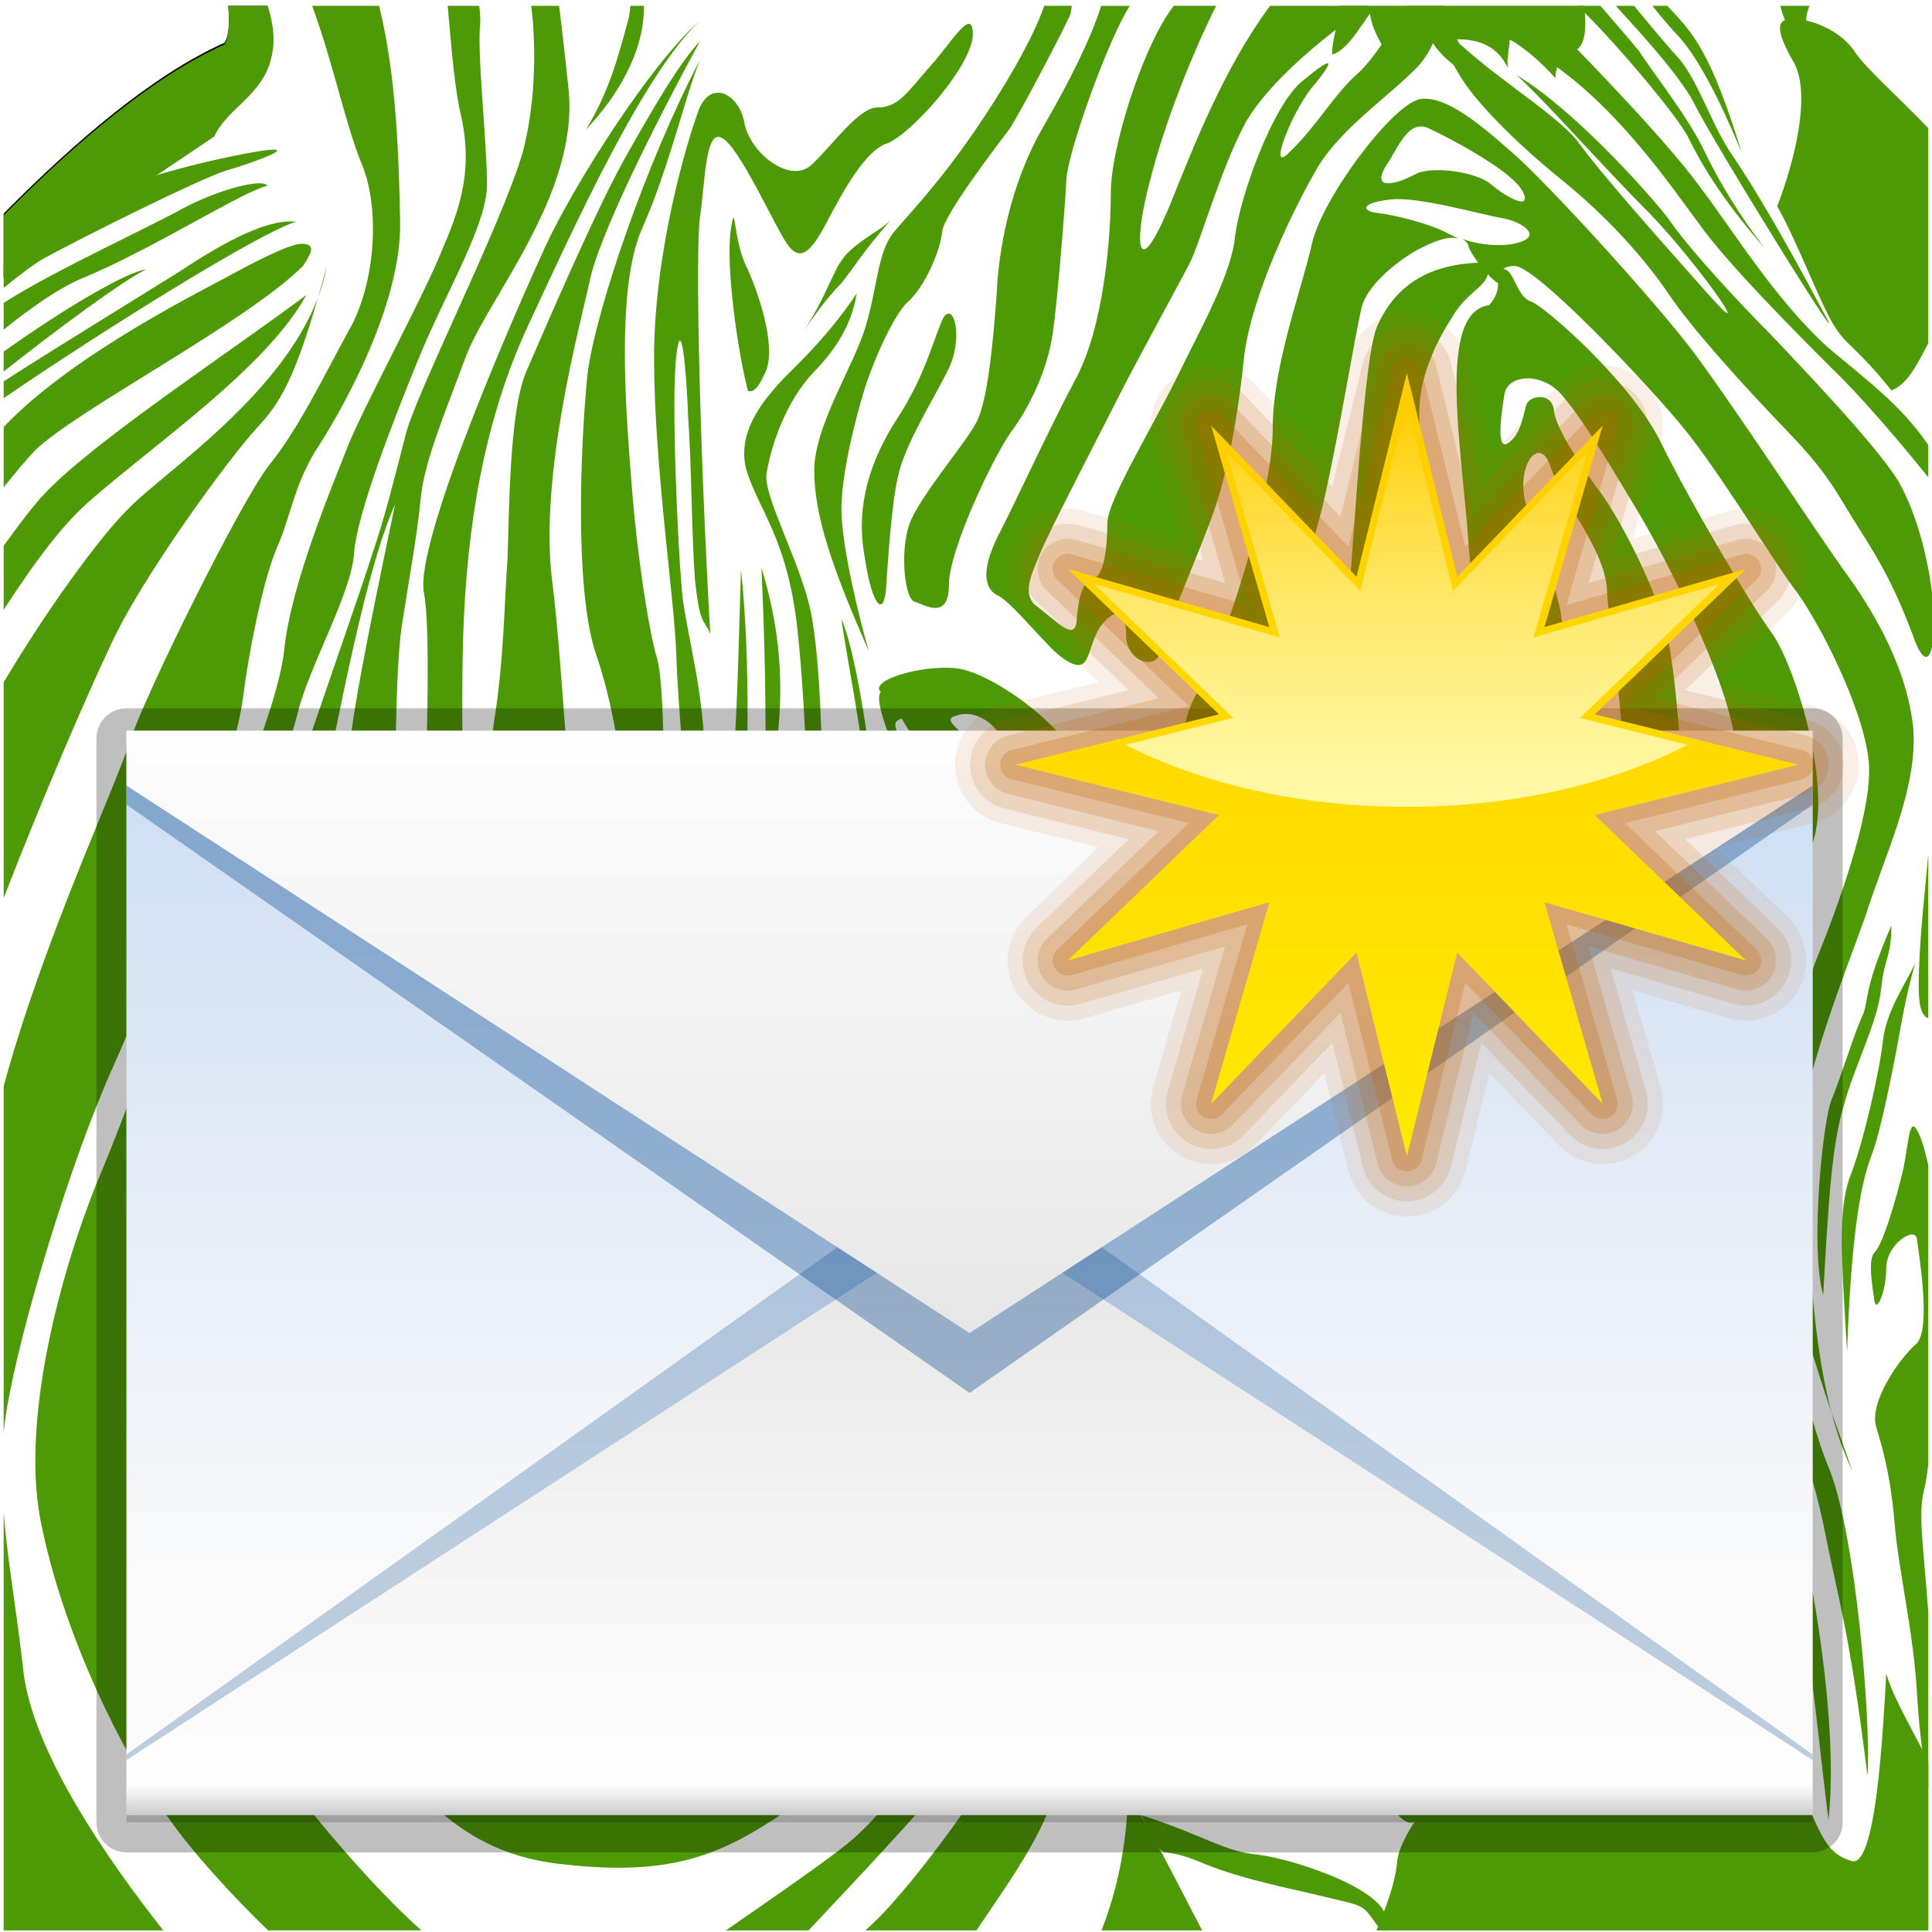 <?xml version="1.0" encoding="UTF-8" standalone="no"?>
<svg
   xmlns:i="http://ns.adobe.com/AdobeIllustrator/10.0/"
   xmlns:dc="http://purl.org/dc/elements/1.1/"
   xmlns:cc="http://creativecommons.org/ns#"
   xmlns:rdf="http://www.w3.org/1999/02/22-rdf-syntax-ns#"
   xmlns:svg="http://www.w3.org/2000/svg"
   xmlns="http://www.w3.org/2000/svg"
   xmlns:xlink="http://www.w3.org/1999/xlink"
   xmlns:sodipodi="http://sodipodi.sourceforge.net/DTD/sodipodi-0.dtd"
   xmlns:inkscape="http://www.inkscape.org/namespaces/inkscape"
   version="1.1"
   viewBox="0 0 48 48"
   preserveAspectRatio="xMidYMid"
   id="svg5058"
   inkscape:version="0.48.2 r9819"
   width="100%"
   height="100%"
   sodipodi:docname="zebra07.svg"
   style="fill-rule:evenodd">
  <defs
     id="defs5920">
    <linearGradient
       id="linearGradient1483"
       y2="26.023"
       xlink:href="#linearGradient15107"
       gradientUnits="userSpaceOnUse"
       x2="18.475"
       gradientTransform="matrix(1.343,0,0,1.506,2.88,-2.266)"
       y1="4.746"
       x1="11.573" />
    <linearGradient
       id="linearGradient15107">
      <stop
         id="stop15109"
         stop-color="#fff"
         offset="0" />
      <stop
         id="stop15111"
         stop-color="#e2e2e2"
         offset="1" />
    </linearGradient>
    <linearGradient
       id="linearGradient1487"
       y2="52.091"
       gradientUnits="userSpaceOnUse"
       x2="9.886"
       gradientTransform="matrix(2.455,0,0,0.762,2.882,0.337)"
       y1="38.071"
       x1="9.164">
      <stop
         id="stop2626"
         stop-color="#dfe0df"
         offset="0" />
      <stop
         id="stop2630"
         stop-color="#a6b0a6"
         offset=".238" />
      <stop
         id="stop2628"
         stop-color="#b5beb5"
         offset="1" />
    </linearGradient>
    <radialGradient
       id="radialGradient1491"
       gradientUnits="userSpaceOnUse"
       cy="38.712"
       cx="27.741"
       gradientTransform="matrix(0.63,0.459,-0.148,0.249,16.517,9.054)"
       r="17.978">
      <stop
         id="stop2276"
         stop-opacity=".129"
         offset="0" />
      <stop
         id="stop2278"
         stop-opacity="0"
         offset="1" />
    </radialGradient>
    <linearGradient
       id="linearGradient1497"
       y2="11.982"
       xlink:href="#linearGradient15107"
       gradientUnits="userSpaceOnUse"
       x2="13.847"
       gradientTransform="matrix(1.296,0,0,-1.437,3.747,33.205)"
       y1="11.485"
       x1="11.742" />
    <linearGradient
       id="linearGradient104053">
      <stop
         id="stop104055"
         stop-color="#fff"
         offset="0" />
      <stop
         id="stop104057"
         stop-color="#e2e2e2"
         offset="1" />
    </linearGradient>
    <linearGradient
       id="linearGradient1501"
       y2="-7.528"
       xlink:href="#linearGradient15107"
       gradientUnits="userSpaceOnUse"
       x2="17.178"
       gradientTransform="matrix(1.571,0,0,-1.232,2.973,33.335)"
       y1="20.22"
       x1="10.027" />
    <linearGradient
       id="linearGradient104060">
      <stop
         id="stop104062"
         stop-color="#fff"
         offset="0" />
      <stop
         id="stop104064"
         stop-color="#e2e2e2"
         offset="1" />
    </linearGradient>
    <linearGradient
       id="linearGradient1503"
       y2="7.412"
       gradientUnits="userSpaceOnUse"
       x2="40.024"
       gradientTransform="matrix(1.371,0,0,-1.465,2.525,33.713)"
       y1="4.251"
       x1="11.842">
      <stop
         id="stop9751"
         stop-color="#fff"
         offset="0" />
      <stop
         id="stop9753"
         stop-color="#ededed"
         offset="1" />
    </linearGradient>
    <linearGradient
       y2="31.027"
       x2="22.178"
       y1="33.357"
       x1="17.397"
       gradientUnits="userSpaceOnUse"
       id="linearGradient103534"
       xlink:href="#linearGradient1505"
       inkscape:collect="always" />
    <linearGradient
       id="linearGradient1505"
       y2="31.027"
       gradientUnits="userSpaceOnUse"
       x2="22.178"
       y1="33.357"
       x1="17.397">
      <stop
         id="stop2575"
         stop-color="#fff"
         offset="0" />
      <stop
         id="stop2577"
         stop-color="#fff"
         stop-opacity="0"
         offset="1" />
    </linearGradient>
    <radialGradient
       inkscape:collect="always"
       xlink:href="#linearGradient2378"
       id="radialGradient6283"
       gradientUnits="userSpaceOnUse"
       cx="38.659"
       cy="9.341"
       fx="38.659"
       fy="9.341"
       r="8.342" />
    <linearGradient
       id="linearGradient2378">
      <stop
         id="stop2380"
         offset="0"
         style="stop-color:#ffffff;stop-opacity:1;" />
      <stop
         style="stop-color:#fefede;stop-opacity:0.918;"
         offset="0.25"
         id="stop4146" />
      <stop
         style="stop-color:#f5f328;stop-opacity:1;"
         offset="0.5"
         id="stop2386" />
      <stop
         id="stop2382"
         offset="1"
         style="stop-color:#f5f32d;stop-opacity:0.122;" />
    </linearGradient>
    <linearGradient
       inkscape:collect="always"
       id="linearGradient6945">
      <stop
         style="stop-color:#ffffff;stop-opacity:1"
         offset="0"
         id="stop6947" />
      <stop
         style="stop-color:#d3d7cf;stop-opacity:1"
         offset="1"
         id="stop6949" />
    </linearGradient>
    <linearGradient
       inkscape:collect="always"
       xlink:href="#linearGradient6932"
       id="linearGradient6364"
       gradientUnits="userSpaceOnUse"
       x1="32.625"
       y1="68.438"
       x2="32.625"
       y2="58.838" />
    <linearGradient
       inkscape:collect="always"
       id="linearGradient6932">
      <stop
         style="stop-color:#000000;stop-opacity:1;"
         offset="0"
         id="stop6934" />
      <stop
         style="stop-color:#000000;stop-opacity:0;"
         offset="1"
         id="stop6936" />
    </linearGradient>
    <linearGradient
       inkscape:collect="always"
       xlink:href="#linearGradient7088"
       id="linearGradient7351"
       gradientUnits="userSpaceOnUse"
       gradientTransform="matrix(1.055,0,0,1.165,-1.179,-1.567)"
       x1="9.997"
       y1="21.247"
       x2="9.997"
       y2="25.372" />
    <linearGradient
       inkscape:collect="always"
       id="linearGradient7088">
      <stop
         style="stop-color:#ffffff;stop-opacity:1;"
         offset="0"
         id="stop7090" />
      <stop
         style="stop-color:#ffffff;stop-opacity:0;"
         offset="1"
         id="stop7092" />
    </linearGradient>
    <radialGradient
       inkscape:collect="always"
       xlink:href="#linearGradient7067"
       id="radialGradient7354"
       gradientUnits="userSpaceOnUse"
       gradientTransform="matrix(1.607,0,0,1.487,-14.115,-11.464)"
       cx="26.763"
       cy="25.35"
       fx="26.763"
       fy="25.35"
       r="15.5" />
    <linearGradient
       inkscape:collect="always"
       id="linearGradient7067">
      <stop
         style="stop-color:#ffffff;stop-opacity:1"
         offset="0"
         id="stop7069" />
      <stop
         style="stop-color:#eeeeec;stop-opacity:1"
         offset="1"
         id="stop7071" />
    </linearGradient>
    <linearGradient
       inkscape:collect="always"
       xlink:href="#linearGradient7059"
       id="linearGradient7356"
       gradientUnits="userSpaceOnUse"
       x1="9.011"
       y1="19.584"
       x2="9.011"
       y2="24.78"
       gradientTransform="matrix(1.077,0,0,1.124,-1.729,-1.571)" />
    <linearGradient
       inkscape:collect="always"
       id="linearGradient7059">
      <stop
         style="stop-color:#babdb6;stop-opacity:1"
         offset="0"
         id="stop7061" />
      <stop
         style="stop-color:#babdb6;stop-opacity:0"
         offset="1"
         id="stop7063" />
    </linearGradient>
    <linearGradient
       inkscape:collect="always"
       xlink:href="#linearGradient7002"
       id="linearGradient6357"
       gradientUnits="userSpaceOnUse"
       gradientTransform="matrix(1.055,0,0,1.263,-1.18,-2.497)"
       x1="15.75"
       y1="24.562"
       x2="15.75"
       y2="35.853" />
    <linearGradient
       inkscape:collect="always"
       id="linearGradient7002">
      <stop
         style="stop-color:#000000;stop-opacity:1;"
         offset="0"
         id="stop7004" />
      <stop
         style="stop-color:#000000;stop-opacity:0;"
         offset="1"
         id="stop7006" />
    </linearGradient>
    <radialGradient
       inkscape:collect="always"
       xlink:href="#linearGradient6945"
       id="radialGradient6362"
       gradientUnits="userSpaceOnUse"
       gradientTransform="matrix(2.751,0,0,-2.453,-27.487,188.791)"
       cx="13.107"
       cy="61.48"
       fx="13.107"
       fy="61.48"
       r="18.5" />
    <linearGradient
       inkscape:collect="always"
       xlink:href="#linearGradient5048"
       id="linearGradient6222"
       gradientUnits="userSpaceOnUse"
       gradientTransform="matrix(2.774,0,0,1.97,-1892.179,-872.885)"
       x1="302.857"
       y1="366.648"
       x2="302.857"
       y2="609.505" />
    <linearGradient
       id="linearGradient5048">
      <stop
         id="stop5050"
         offset="0"
         style="stop-color:black;stop-opacity:0;" />
      <stop
         style="stop-color:black;stop-opacity:1;"
         offset="0.5"
         id="stop5056" />
      <stop
         id="stop5052"
         offset="1"
         style="stop-color:black;stop-opacity:0;" />
    </linearGradient>
    <radialGradient
       inkscape:collect="always"
       xlink:href="#linearGradient5060"
       id="radialGradient6224"
       gradientUnits="userSpaceOnUse"
       gradientTransform="matrix(2.774,0,0,1.97,-1891.633,-872.885)"
       cx="605.714"
       cy="486.648"
       fx="605.714"
       fy="486.648"
       r="117.143" />
    <linearGradient
       id="linearGradient5060"
       inkscape:collect="always">
      <stop
         id="stop5062"
         offset="0"
         style="stop-color:black;stop-opacity:1;" />
      <stop
         id="stop5064"
         offset="1"
         style="stop-color:black;stop-opacity:0;" />
    </linearGradient>
    <radialGradient
       inkscape:collect="always"
       xlink:href="#linearGradient5060"
       id="radialGradient6226"
       gradientUnits="userSpaceOnUse"
       gradientTransform="matrix(-2.774,0,0,1.97,112.762,-872.885)"
       cx="605.714"
       cy="486.648"
       fx="605.714"
       fy="486.648"
       r="117.143" />
    <radialGradient
       r="117.143"
       fy="486.648"
       fx="605.714"
       cy="486.648"
       cx="605.714"
       gradientTransform="matrix(-2.774,0,0,1.97,112.762,-872.885)"
       gradientUnits="userSpaceOnUse"
       id="radialGradient104467"
       xlink:href="#linearGradient5060"
       inkscape:collect="always" />
    <linearGradient
       inkscape:collect="always"
       xlink:href="#XMLID_2_"
       id="linearGradient4111"
       gradientUnits="userSpaceOnUse"
       x1="28"
       y1="57.5"
       x2="28"
       y2="0" />
    <linearGradient
       id="XMLID_2_"
       gradientUnits="userSpaceOnUse"
       x1="28"
       y1="57.5"
       x2="28"
       y2="0">
      <stop
         offset="0"
         style="stop-color:#FFEA00"
         id="stop12" />
      <stop
         offset="1"
         style="stop-color:#FFCC00"
         id="stop14" />
    </linearGradient>
    <linearGradient
       inkscape:collect="always"
       xlink:href="#linearGradient18668"
       id="linearGradient4113"
       gradientUnits="userSpaceOnUse"
       gradientTransform="translate(-6.459,-41.189)"
       x1="-39.531"
       y1="78"
       x2="-39.531"
       y2="51.188" />
    <linearGradient
       y2="0"
       x2="28"
       y1="57.5"
       x1="28"
       gradientUnits="userSpaceOnUse"
       id="linearGradient18668">
      <stop
         id="stop18670"
         style="stop-color:#fff8a8;stop-opacity:1;"
         offset="0" />
      <stop
         id="stop18672"
         style="stop-color:white;stop-opacity:0;"
         offset="1" />
    </linearGradient>
    <filter
       color-interpolation-filters="sRGB"
       inkscape:collect="always"
       id="filter3928">
      <feGaussianBlur
         inkscape:collect="always"
         stdDeviation="1.92"
         id="feGaussianBlur3930" />
    </filter>
    <linearGradient
       inkscape:collect="always"
       xlink:href="#linearGradient4059"
       id="linearGradient3916"
       x1="101.099"
       y1="31.74"
       x2="101.099"
       y2="95.846"
       gradientUnits="userSpaceOnUse" />
    <linearGradient
       id="linearGradient4059"
       inkscape:collect="always">
      <stop
         id="stop4061"
         offset="0"
         style="stop-color:#e5edf8;stop-opacity:1" />
      <stop
         id="stop4063"
         offset="1"
         style="stop-color:#fafafa;stop-opacity:1" />
    </linearGradient>
    <linearGradient
       inkscape:collect="always"
       xlink:href="#linearGradient4089"
       id="linearGradient4087"
       gradientUnits="userSpaceOnUse"
       x1="101.099"
       y1="32.767"
       x2="101.099"
       y2="84.341" />
    <linearGradient
       inkscape:collect="always"
       id="linearGradient4089">
      <stop
         style="stop-color:#cfdff4;stop-opacity:1"
         offset="0"
         id="stop4091" />
      <stop
         style="stop-color:#fafafa;stop-opacity:1"
         offset="1"
         id="stop4093" />
    </linearGradient>
    <filter
       color-interpolation-filters="sRGB"
       inkscape:collect="always"
       id="filter4028">
      <feGaussianBlur
         inkscape:collect="always"
         stdDeviation="1.536"
         id="feGaussianBlur4030" />
    </filter>
    <linearGradient
       inkscape:collect="always"
       xlink:href="#linearGradient3953"
       id="linearGradient3949"
       x1="68.019"
       y1="48.348"
       x2="68.019"
       y2="98.135"
       gradientUnits="userSpaceOnUse"
       gradientTransform="matrix(1,0,0,0.909,0,9.091)" />
    <linearGradient
       id="linearGradient3953"
       inkscape:collect="always">
      <stop
         id="stop3955"
         offset="0"
         style="stop-color:#e0e0e0;stop-opacity:1" />
      <stop
         id="stop3957"
         offset="1"
         style="stop-color:#ffffff;stop-opacity:1" />
    </linearGradient>

    <filter
       color-interpolation-filters="sRGB"
       inkscape:collect="always"
       id="filter3981">
      <feGaussianBlur
         inkscape:collect="always"
         stdDeviation="1.56"
         id="feGaussianBlur3983" />
    </filter>
    <linearGradient
       inkscape:collect="always"
       xlink:href="#linearGradient3953"
       id="linearGradient3951"
       x1="87.538"
       y1="86.377"
       x2="87.538"
       y2="23.311"
       gradientUnits="userSpaceOnUse"
       gradientTransform="matrix(1,0,0,0.909,0,2.545)" />
    <linearGradient
       inkscape:collect="always"
       xlink:href="#linearGradient4041"
       id="linearGradient4047"
       x1="88.565"
       y1="100"
       x2="88.565"
       y2="98"
       gradientUnits="userSpaceOnUse" />
    <linearGradient
       inkscape:collect="always"
       id="linearGradient4041">
      <stop
         style="stop-color:#000000;stop-opacity:1;"
         offset="0"
         id="stop4043" />
      <stop
         style="stop-color:#000000;stop-opacity:0;"
         offset="1"
         id="stop4045" />
    </linearGradient>
    <linearGradient
       inkscape:collect="always"
       xlink:href="#linearGradient4079"
       id="linearGradient4085"
       x1="70.382"
       y1="28"
       x2="70.382"
       y2="31"
       gradientUnits="userSpaceOnUse" />
    <linearGradient
       inkscape:collect="always"
       id="linearGradient4079">
      <stop
         style="stop-color:#ffffff;stop-opacity:1;"
         offset="0"
         id="stop4081" />
      <stop
         style="stop-color:#ffffff;stop-opacity:0;"
         offset="1"
         id="stop4083" />
    </linearGradient>
    <linearGradient
       y2="31"
       x2="70.382"
       y1="28"
       x1="70.382"
       gradientUnits="userSpaceOnUse"
       id="linearGradient105474"
       xlink:href="#linearGradient4079"
       inkscape:collect="always" />
  </defs>
  <sodipodi:namedview
     pagecolor="#ffffff"
     bordercolor="#666666"
     borderopacity="1"
     objecttolerance="10"
     gridtolerance="10"
     guidetolerance="10"
     inkscape:pageopacity="0"
     inkscape:pageshadow="2"
     inkscape:window-width="1680"
     inkscape:window-height="988"
     id="namedview5918"
     showgrid="false"
     inkscape:zoom="5.372926"
     inkscape:cx="-9.2077736"
     inkscape:cy="11.091818"
     inkscape:window-x="-8"
     inkscape:window-y="-8"
     inkscape:window-maximized="1"
     inkscape:current-layer="svg5058" />
  <rect
     style="fill:none;stroke:none;visibility:visible"
     x="-141"
     y="-1673"
     width="1418"
     height="874"
     id="rect5076" />
  <rect
     style="fill:none;stroke:none;visibility:visible"
     x="785"
     y="-103"
     width="436"
     height="558"
     id="rect5088" />
  <rect
     style="fill:none;stroke:none;visibility:visible"
     x="-389"
     y="-280"
     width="749"
     height="897"
     id="rect5124" />
  <rect
     style="fill:none;stroke:none;visibility:visible"
     x="-315"
     y="-912"
     width="1047"
     height="1473"
     id="rect5160" />
  <rect
     style="fill:none;stroke:none;visibility:visible"
     x="-237"
     y="-929"
     width="947"
     height="1281"
     id="rect5172" />
  <rect
     style="fill:none;stroke:none;visibility:visible"
     x="-54"
     y="-1210"
     width="679"
     height="1436"
     id="rect5232" />
  <rect
     style="fill:none;stroke:none;visibility:visible"
     x="-393"
     y="-942"
     width="575"
     height="844"
     id="rect5244" />
  <rect
     style="fill:none;stroke:none;visibility:visible"
     x="436"
     y="-1672"
     width="528"
     height="643"
     id="rect5316" />
  <rect
     style="fill:none;stroke:none;visibility:visible"
     x="1042"
     y="-1550"
     width="259"
     height="488"
     id="rect5772" />
  <rect
     style="fill:none;stroke:none;visibility:visible"
     x="0.075"
     y="0.172"
     width="47.805"
     height="47.804"
     id="rect5063" />
  <path
     inkscape:connector-curvature="0"
     style="fill:#000000;stroke:none;visibility:visible"
     d="M 5.672,0.144 C 5.707,0.578 5.684,0.901 5.58,1.061 3.812,1.853 1.9,3.478 0.091,5.306 l 0,1.564 L 5.326,3.348 C 5.622,2.67 6.511,2.331 6.723,1.485 6.836,1.031 6.773,0.585 6.645,0.144 l -0.973,0 z"
     id="path5072" />
  <path
     inkscape:connector-curvature="0"
     style="fill:#4e9a06;stroke:none;visibility:visible"
     d="m 46.864,41.583 c -0.085,1.482 -0.254,4.785 -0.847,4.658 -0.55,-0.169 -0.72,-0.423 -1.27,-1.821 -0.593,-1.355 -0.677,-0.805 -1.143,-0.296 -0.508,0.466 -0.974,-1.059 -1.736,-1.651 -0.72,-0.55 -1.609,0.169 -2.032,-0.254 -0.381,-0.381 -2.71,0.508 -2.879,0.72 -0.169,0.254 -2.159,2.371 -2.244,3.303 -0.052,0.57 -0.273,1.12 -0.513,1.72 l 13.71,0 0,-4.197 c -0.417,-0.833 -0.882,-1.602 -1.044,-2.181 z"
     id="path5084" />
  <path
     inkscape:connector-curvature="0"
     style="fill:#4e9a06;stroke:none;visibility:visible"
     d="M 7.612,7.328 C 5.749,8.725 2.319,10.969 1.091,12.282 c -0.253,0.271 -0.6,0.72 -1,1.278 l 0,1.587 C 0.908,13.901 1.566,13.004 2.319,12.367 3.928,10.969 6.638,9.106 7.612,7.328 z"
     id="path5156" />
  <path
     inkscape:connector-curvature="0"
     style="fill:#4e9a06;stroke:none;visibility:visible"
     d="M 8.12,6.608 C 8.045,6.887 7.975,7.14 7.906,7.378 8,7.127 8.073,6.87 8.12,6.608 z M 7.903,7.385 C 6.993,9.808 4.133,11.696 3.251,12.578 2.451,13.345 1.075,15.291 0.091,16.953 l 0,5.36 C 1.056,19.813 2.184,17.223 2.7,16.135 3.463,14.399 5.749,11.308 6.384,10.63 6.952,10.025 7.318,9.414 7.903,7.385 z M 28.04,44.708 c -0.012,0.002 -0.019,0.019 -0.019,0.05 -0.052,1.207 -0.288,2.266 -0.654,3.202 l 2.5,0 c -0.411,-0.77 -1.658,-3.285 -1.827,-3.252 z"
     id="path5168" />
  <path
     inkscape:connector-curvature="0"
     style="fill:#4e9a06;stroke:none;visibility:visible"
     d="M 5.67,0.144 C 5.71,0.6 5.687,0.938 5.58,1.103 3.812,1.895 1.9,3.521 0.091,5.348 l 0,1.564 L 5.326,3.39 C 5.622,2.712 6.511,2.374 6.723,1.485 6.859,1.038 6.789,0.591 6.65,0.144 l -0.98,0 z"
     id="path5180" />
  <rect
     style="fill:none;stroke:none;visibility:visible"
     x="-5.895"
     y="-8.424"
     width="12.745"
     height="20.578"
     id="rect5184" />
  <path
     inkscape:connector-curvature="0"
     style="fill:#4e9a06;stroke:none;visibility:visible"
     d="M 7.755,0.144 C 8.282,1.582 8.569,3.029 8.967,4.025 9.433,5.084 9.348,6.862 8.755,8.048 8.12,9.191 7.443,10.63 6.681,11.562 5.961,12.494 3.59,17.278 3.209,18.464 2.875,19.537 1.053,23.426 0.091,26.99 l 0,8.602 c 0.017,-0.177 0.04,-0.353 0.069,-0.531 C 0.499,32.987 1.769,28.795 2.827,26.466 3.886,24.095 4.479,22.19 4.987,20.708 5.537,19.268 5.918,18.294 6.045,17.278 6.172,16.262 6.511,14.526 6.85,13.679 7.231,12.832 7.273,12.155 7.824,11.223 8.417,10.334 9.983,7.624 9.941,5.507 9.91,3.943 9.854,1.894 9.418,0.144 l -1.663,0 z M 0.091,37.577 l 0,10.383 3.966,0 C 2.763,46.317 0.837,43.605 0.583,41.54 0.432,40.126 0.19,38.832 0.091,37.577 z M 25.354,42.26 c -0.169,0.085 -0.212,0.635 -0.339,1.016 -0.085,0.381 -1.905,3.049 -3.133,4.319 -0.11,0.113 -0.239,0.236 -0.382,0.365 l 2.76,0 c 1.174,-1.753 2.195,-3.055 2.195,-5.023 -0.423,-0.085 -0.805,-0.423 -1.101,-0.677 z"
     id="path5228" />
  <path
     inkscape:connector-curvature="0"
     style="fill:#4e9a06;stroke:none;visibility:visible"
     d="m 7.485,6.058 c -0.296,0 -1.186,0.466 -1.736,0.762 C 5.25,7.111 1.858,8.746 0.091,10.608 l 0,1.499 C 0.403,11.717 0.675,11.394 0.88,11.181 1.938,10.165 6.13,8.005 7.527,6.608 7.782,6.227 7.824,6.058 7.485,6.058 z"
     id="path5240" />
  <path
     inkscape:connector-curvature="0"
     style="fill:#4e9a06;stroke:none;visibility:visible"
     d="m 6.797,3.717 c -0.039,2.752e-4 -0.091,0.004 -0.159,0.012 C 5.918,3.813 3.166,4.406 2.489,4.957 2.16,5.227 1.168,5.861 0.091,6.585 l 0,0.568 C 0.55,6.78 0.924,6.501 1.134,6.396 2.065,5.888 4.945,4.449 5.622,4.237 6.274,4.045 7.171,3.714 6.797,3.717 z M 6.445,4.554 C 6.104,4.556 5.357,4.756 4.563,5.168 3.731,5.635 1.327,6.73 0.091,7.526 l 0,0.663 C 0.788,7.628 1.476,7.149 2.065,6.904 3.801,6.185 6.045,4.745 6.638,4.618 6.628,4.576 6.559,4.554 6.445,4.554 z m 0.822,0.947 C 6.793,5.49 6.027,5.703 4.479,6.735 3.367,7.43 1.455,8.598 0.091,9.475 l 0,0.418 C 2.498,8.244 6.441,5.782 7.358,5.507 c -0.029,-0.003 -0.06,-0.004 -0.091,-0.005 z M 3.632,6.693 C 3.163,6.745 1.622,7.646 0.091,8.736 l 0,0.495 C 1.372,8.214 3.061,6.965 3.632,6.693 z"
     id="path5252" />
  <rect
     style="fill:none;stroke:none;visibility:visible"
     x="-15.634"
     y="3.729"
     width="23.034"
     height="34.721"
     id="rect5256" />
  <path
     style="fill:#4e9a06;stroke:none;visibility:visible"
     d="m 42.545,43.573 c -1.821,-5.547 -3.218,-11.263 -3.938,-13.126 -0.72,-1.863 -2.583,-5.928 -3.726,-7.664 -1.143,-1.694 -1.821,-3.091 -1.567,-5.504 0.254,-2.456 0.508,-8.172 0.889,-9.146 0.423,-0.974 1.228,-1.609 2.71,-1.609 0.254,0.55 -0.423,0.635 -0.805,1.313 -0.423,0.635 -0.847,1.524 -0.847,2.414 0,0.889 0,6.14 0.254,7.579 0.254,1.482 1.228,4.658 1.948,6.436 0.72,1.778 1.567,5.462 2.286,7.96 0.72,2.541 2.202,8.553 2.795,11.348 z"
     id="path5264"
     inkscape:connector-curvature="0" />
  <rect
     style="fill:none;stroke:none;visibility:visible"
     x="33.272"
     y="6.523"
     width="9.358"
     height="37.092"
     id="rect5268" />
  <path
     style="fill:#4e9a06;stroke:none;visibility:visible"
     d="m 45.509,35.104 c 0.127,0.508 0.296,0.974 0.508,1.44 -0.169,-0.508 -0.339,-0.974 -0.508,-1.44 z M 47.541,18.167 C 47.414,16.685 46.61,15.246 45.763,14.103 44.958,12.959 43.095,10.122 42.121,8.81 41.147,7.497 38.31,4.406 37.548,3.771 36.829,3.136 35.939,2.374 35.304,2.458 c -0.677,0.085 -2.456,2.456 -2.71,3.599 -0.254,1.143 -0.974,3.006 -0.974,4.615 0,1.651 -1.228,5.462 -1.863,6.521 -0.677,1.059 -0.339,2.922 0,3.43 0.339,0.466 0.635,2.032 1.228,3.176 0.55,1.101 1.948,1.948 2.837,2.583 0.889,0.635 2.922,4.065 3.896,6.605 0.974,2.498 1.863,5.039 2.837,8.892 -0.55,-3.853 -1.101,-6.14 -2.117,-9.146 -0.974,-3.006 -2.159,-5.843 -3.641,-7.579 -1.482,-1.694 -2.371,-2.837 -3.176,-3.98 -0.805,-1.143 -0.423,-3.345 -0.085,-4.404 0.339,-1.059 0.889,-2.498 1.313,-4.15 0.381,-1.609 0.805,-4.234 0.974,-4.954 0.169,-0.72 1.228,-1.397 1.524,-1.524 0.254,-0.127 0.635,-0.296 0.889,-0.212 -0.085,-0.042 -0.169,-0.085 -0.254,-0.127 C 35.516,5.549 34.627,5.338 34.246,5.295 33.822,5.253 33.78,5.041 34.542,4.957 c 0.677,-0.085 2.286,0.381 2.795,0.466 0.466,0.085 0.974,0.423 0.423,0.593 -0.381,0.127 -0.974,0.085 -1.44,-0.085 0.085,0.042 0.169,0.127 0.169,0.212 0.169,0.381 0.762,1.059 0.847,0.889 0.042,-0.169 -0.169,-0.423 0.296,-0.423 0.508,0 3.006,2.625 3.98,3.768 0.974,1.101 2.371,3.472 3.049,4.361 0.635,0.889 1.778,3.176 1.778,4.404 0,1.228 -0.762,3.345 -1.313,4.7 -0.55,1.397 -0.72,4.15 -0.805,5.632 -0.085,1.27 0.254,2.879 1.186,5.632 -0.593,-2.244 -0.508,-4.742 -0.805,-5.97 -0.296,-1.44 1.143,-4.954 1.651,-6.394 0.466,-1.482 1.27,-3.091 1.186,-4.573 z M 37.04,4.576 C 36.701,4.279 35.601,4.11 35.177,4.321 34.711,4.576 34.076,4.745 34.415,4.152 c 0.296,-0.423 0.55,-1.186 1.059,-0.974 0.55,0.254 2.159,1.101 2.371,1.609 0.212,0.466 -0.466,0.085 -0.805,-0.212 z"
     id="path5276"
     inkscape:connector-curvature="0" />
  <rect
     style="fill:none;stroke:none;visibility:visible"
     x="29.334"
     y="2.458"
     width="18.292"
     height="39.505"
     id="rect5280" />
  <path
     style="fill:#4e9a06;stroke:none;visibility:visible"
     d="M 43.984,45.309 C 42.037,38.746 41.147,34.215 40.639,32.733 40.174,31.251 38.776,27.44 38.861,26.001 c 0.085,-1.482 -0.339,-3.684 -0.72,-4.658 -0.423,-0.974 -1.482,-5.377 -1.651,-7.791 -0.169,-2.414 -0.805,-5.801 0.508,-5.97 0.466,-0.55 0,-0.805 0.296,-0.889 0.339,-0.085 0.339,0.677 0.762,0.805 0.381,0.169 2.414,1.948 3.176,3.43 0.72,1.482 2.244,4.065 2.837,4.869 0.55,0.847 1.44,3.684 0.974,5.123 -0.508,1.482 -1.228,3.514 -1.143,4.742 0.085,1.228 -0.169,3.811 0.085,5.039 0.254,1.228 0.805,4.234 1.482,5.843 0.635,1.651 1.016,6.097 0.932,7.579 -0.466,-3.726 -0.72,-4.319 -1.101,-6.267 -0.423,-1.948 -1.059,-3.345 -1.482,-5.293 -0.381,-1.948 -0.72,-6.986 -0.466,-8.85 0.212,-1.863 0,-4.319 -0.339,-5.801 -0.339,-1.44 -1.482,-3.811 -2.371,-5.293 -0.889,-1.482 -1.355,-2.244 -1.863,-2.837 -0.508,-0.55 -1.313,-0.466 -1.397,0 -0.085,0.508 -0.212,1.44 0.085,1.228 0.339,-0.212 0.381,-0.762 0.466,-0.974 0.085,-0.212 0.635,-0.296 0.677,0.169 0.042,0.423 0.635,1.313 1.059,1.905 0.466,0.55 1.651,2.752 1.821,4.023 0.212,1.27 0.296,3.006 0.466,5.462 0.169,2.414 0.423,5.208 0.466,6.521 0.085,1.27 1.101,6.14 1.778,8.003 0.677,1.905 1.524,6.521 1.228,9.104 -0.339,-2.795 -0.635,-6.097 -1.228,-8.13 -0.635,-1.99 -1.355,-4.573 -1.778,-6.14 -0.423,-1.609 -1.27,-5.123 -1.27,-6.648 0,-1.524 -0.847,-4.234 -0.847,-5.632 0,-1.397 -0.339,-3.091 -0.381,-4.065 -0.085,-1.016 -1.143,-2.202 -1.397,-3.006 -0.254,-0.805 -0.847,-0.085 -0.635,0.847 0.254,0.932 0.762,2.032 0.889,2.795 0.085,0.805 0.593,2.414 0.466,3.43 -0.127,1.059 0.127,2.075 0.423,3.049 0.296,0.974 0.508,2.371 0.55,3.43 0.085,1.016 0.72,3.98 1.143,5.377 0.466,1.397 2.202,8.977 3.091,11.941 -0.677,-1.821 -1.778,-5.928 -2.075,-6.944 -0.339,-1.059 -1.313,-4.404 -1.524,-5.504 -0.254,-1.101 -0.889,-3.049 -0.889,-3.726 0,-0.677 -0.042,-1.821 -0.127,-2.414 -0.042,-0.635 -0.593,-0.932 -0.55,0.339 0.085,1.27 0.254,2.71 0.508,3.472 0.254,0.805 0.847,2.964 1.27,4.573 0.423,1.651 1.059,4.827 1.524,6.859 0.508,1.99 1.143,4.531 1.397,6.182 z"
     id="path5288"
     inkscape:connector-curvature="0" />
  <rect
     style="fill:none;stroke:none;visibility:visible"
     x="36.151"
     y="6.693"
     width="10.332"
     height="38.701"
     id="rect5292" />
  <path
     style="fill:#4e9a06;stroke:none;visibility:visible"
     d="m 44.408,40.693 c -1.482,-5.25 -2.117,-8.765 -2.837,-10.543 0.974,2.032 2.498,7.495 2.837,10.543 z"
     id="path5300"
     inkscape:connector-curvature="0" />
  <rect
     style="fill:none;stroke:none;visibility:visible"
     x="41.571"
     y="30.15"
     width="2.879"
     height="10.586"
     id="rect5304" />
  <path
     inkscape:connector-curvature="0"
     style="fill:#4e9a06;stroke:none;visibility:visible"
     d="m 33.292,0.144 c -0.059,0.47 -0.228,1.018 -0.189,1.213 0.381,-0.127 0.677,-0.677 0.932,-1.016 0.085,0.593 0.508,0.974 0.593,1.524 0.423,-0.296 0.127,-0.847 0.381,-1.186 0.127,0.254 0.339,0.423 0.423,0.677 0,-0.127 0.085,-0.254 0.085,-0.423 0.423,0.762 1.059,0.889 1.694,1.397 -0.127,-0.55 -0.762,-0.847 -1.016,-1.355 0.55,0 1.016,0.169 1.27,0.72 -0.042,-0.212 0.042,-0.508 0.042,-0.72 0.423,0.254 0.805,0.593 1.143,0.974 -0.042,-0.085 0.127,-0.593 0.169,-0.677 0.567,0.131 0.617,-0.458 0.539,-1.129 l -6.066,0 z"
     id="path5312" />
  <path
     style="fill:#4e9a06;stroke:none;visibility:visible"
     d="m 29.503,22.867 c 0.805,1.694 0.974,2.583 1.948,3.091 0.974,0.508 3.811,3.43 4.234,4.954 0.423,1.567 2.286,8.468 2.795,10.459 -0.762,-1.482 -1.397,-3.599 -1.905,-5.547 -0.466,-1.99 -0.889,-3.599 -1.778,-4.912 -0.889,-1.313 -1.863,-2.668 -2.837,-3.387 -0.974,-0.762 -1.482,-1.016 -2.456,-4.658 z"
     id="path5324"
     inkscape:connector-curvature="0" />
  <rect
     style="fill:none;stroke:none;visibility:visible"
     x="29.503"
     y="22.867"
     width="9.019"
     height="18.546"
     id="rect5328" />
  <path
     style="fill:#4e9a06;stroke:none;visibility:visible"
     d="m 22.009,21.597 c 0.423,1.948 0.932,3.091 2.371,3.345 1.482,0.254 4.234,0.889 5.039,1.694 0.805,0.805 3.853,3.599 4.827,5.462 0.974,1.863 2.837,7.325 3.133,9.823 -1.524,-4.361 -1.948,-5.589 -2.329,-6.902 -0.423,-1.313 -1.228,-1.948 -1.948,-3.006 -0.762,-1.059 -2.625,-2.668 -3.599,-3.176 -0.974,-0.508 -2.414,-0.254 -3.472,-0.72 -1.059,-0.508 -2.371,-1.059 -2.795,-0.339 -0.381,0.72 -0.805,4.869 -0.296,6.351 0.466,1.482 1.44,4.7 2.329,5.462 0.889,0.72 1.059,2.498 1.948,3.387 -0.635,0.212 -1.143,-0.212 -1.609,-0.55 0.339,-0.339 -0.339,-0.805 -0.635,-1.313 -0.339,-0.466 -0.762,-2.202 -1.313,-3.091 -0.593,-0.889 -1.567,-2.668 -1.651,-4.065 -0.085,-1.397 -0.296,-5.039 0.085,-6.732 0.423,-1.736 0.339,-2.371 0.169,-3.345 -0.169,-0.974 -0.254,-2.286 -0.254,-2.286 z"
     id="path5336"
     inkscape:connector-curvature="0" />
  <rect
     style="fill:none;stroke:none;visibility:visible"
     x="21.882"
     y="21.597"
     width="15.582"
     height="21.51"
     id="rect5340" />
  <path
     style="fill:#4e9a06;stroke:none;visibility:visible"
     d="m 26.497,40.355 c -0.381,-0.805 -0.974,-1.609 -1.524,-2.668 -0.593,-1.059 -1.397,-3.091 -1.143,-4.065 0.254,-0.974 0.508,-2.456 2.286,-2.541 1.778,-0.042 3.726,-0.127 4.404,0.254 0.635,0.423 3.303,2.202 4.361,4.319 -1.44,-1.143 -2.032,-1.694 -3.006,-1.863 -0.974,-0.169 -3.176,-0.508 -4.065,0 -0.889,0.466 -1.778,1.44 -2.498,1.313 -0.085,0.72 -0.169,1.863 0.296,2.668 0.508,0.805 0.593,1.609 0.974,1.778 0.423,0.169 0.339,-0.635 0.339,-1.228 0,-0.593 0.169,-1.059 2.032,-1.694 1.863,-0.635 3.176,-0.974 4.234,-0.423 1.059,0.593 2.371,2.456 2.837,4.107 0.508,1.609 0.889,2.668 1.186,3.938 -1.101,-2.752 -1.651,-4.107 -2.329,-4.7 -0.635,-0.55 -1.694,-1.609 -2.498,-1.694 -0.805,-0.085 -1.778,-0.085 -2.71,0.169 -0.889,0.254 -1.778,0.889 -2.244,1.44 -0.508,0.593 -0.423,0.847 -0.932,0.889 z"
     id="path5348"
     inkscape:connector-curvature="0" />
  <rect
     style="fill:none;stroke:none;visibility:visible"
     x="23.787"
     y="31.039"
     width="13.507"
     height="13.253"
     id="rect5352" />
  <path
     style="fill:#4e9a06;stroke:none;visibility:visible"
     d="m 27.047,41.837 c 0.974,-0.085 2.286,-0.339 2.837,-0.72 0.593,-0.423 2.71,-0.169 3.514,0.381 0.805,0.593 1.694,1.059 2.117,1.736 0.423,0.635 0,1.27 -0.254,1.863 -0.254,0.593 -0.805,-0.339 -1.228,-0.974 -0.381,-0.677 -0.974,-0.72 -2.032,-0.72 -1.059,0 -2.032,0.72 -2.752,0.55 -0.72,-0.169 -0.805,-0.889 -1.482,-1.228 -0.635,-0.339 -0.55,-0.254 -0.72,-0.889 z"
     id="path5360"
     inkscape:connector-curvature="0" />
  <rect
     style="fill:none;stroke:none;visibility:visible"
     x="27.047"
     y="40.905"
     width="8.723"
     height="4.446"
     id="rect5364" />
  <path
     inkscape:connector-curvature="0"
     style="fill:#4e9a06;stroke:none;visibility:visible"
     d="m 28.36,45.097 c 0,0 0.296,0.677 0.466,0.847 0.127,0.169 0.169,-0.042 1.143,0.381 0.974,0.381 1.905,0.55 2.964,0.805 1.059,0.254 0.889,0.169 1.355,0.805 0.007,0.009 0.013,0.017 0.02,0.026 l 0.412,0 c -0.13,-0.175 -0.249,-0.345 -0.347,-0.492 -0.381,-0.677 -2.371,-1.313 -3.176,-1.397 -0.805,-0.085 -1.27,-0.466 -2.837,-0.974 z"
     id="path5372" />
  <rect
     style="fill:none;stroke:none;visibility:visible"
     x="28.36"
     y="45.097"
     width="7.791"
     height="4.234"
     id="rect5376" />
  <path
     inkscape:connector-curvature="0"
     style="fill:#4e9a06;stroke:none;visibility:visible"
     d="m 47.541,27.984 c -0.131,-0.018 -0.153,0.699 -0.296,1.235 -0.169,0.677 -0.466,1.694 -0.677,1.905 -0.169,0.169 -0.042,0.889 0,1.186 0.042,0.339 0.296,-0.212 0.296,-0.805 0,-0.593 0.72,-1.059 0.762,-0.72 0.042,0.339 0.381,2.329 -0.042,2.625 -0.381,0.339 -1.143,1.397 -0.974,2.032 0.212,0.677 0.381,1.397 0.466,2.456 0.085,1.059 0.466,2.668 0.55,4.15 0.069,1.201 0.192,1.844 0.282,2.383 l 0,-4.374 c -0.112,-1.562 -0.258,-2.446 -0.112,-3.005 0.041,-0.156 0.078,-0.387 0.112,-0.668 l 0,-7.44 c -0.088,-0.393 -0.188,-0.712 -0.282,-0.868 -0.033,-0.06 -0.06,-0.088 -0.085,-0.091 z"
     id="path5384" />
  <rect
     style="fill:none;stroke:none;visibility:visible"
     x="46.483"
     y="27.991"
     width="1.778"
     height="16.895"
     id="rect5388" />
  <path
     style="fill:#4e9a06;stroke:none;visibility:visible"
     d="m 46.991,22.994 c -0.72,1.651 -0.55,1.863 -0.72,2.244 -0.169,0.339 -0.55,1.567 -0.762,2.075 -0.212,0.466 -0.55,3.641 -0.212,4.869 0.127,-2.286 0.212,-3.726 0.508,-4.7 0.254,-0.974 0.847,-2.075 0.932,-2.922 0.085,-0.805 0.254,-0.762 0.254,-1.567 z"
     id="path5396"
     inkscape:connector-curvature="0" />
  <rect
     style="fill:none;stroke:none;visibility:visible"
     x="45.17"
     y="22.994"
     width="1.905"
     height="9.231"
     id="rect5400" />
  <path
     style="fill:#4e9a06;stroke:none;visibility:visible"
     d="m 45.89,33.58 c -0.169,-2.71 -0.212,-3.684 0.127,-4.488 0.296,-0.805 0.677,-2.456 0.762,-3.218 0.085,-0.762 0.55,-1.397 0.805,-1.948 -0.254,0.889 -0.339,1.482 -0.466,2.159 -0.127,0.677 -0.423,2.117 -0.593,2.541 -0.169,0.466 -0.508,1.313 -0.635,4.954 z"
     id="path5408"
     inkscape:connector-curvature="0" />
  <rect
     style="fill:none;stroke:none;visibility:visible"
     x="45.763"
     y="23.884"
     width="1.905"
     height="9.739"
     id="rect5412" />
  <path
     inkscape:connector-curvature="0"
     style="fill:#4e9a06;stroke:none;visibility:visible"
     d="m 41.052,0.144 c 0.195,0.244 0.388,0.476 0.561,0.663 C 42.164,1.358 42.714,2.458 43.265,3.771 42.502,1.273 42.037,0.807 41.529,0.257 41.495,0.223 41.46,0.185 41.423,0.144 l -0.37,0 z"
     id="path5420" />
  <rect
     style="fill:none;stroke:none;visibility:visible"
     x="38.565"
     y="-3.893"
     width="4.742"
     height="7.706"
     id="rect5424" />
  <path
     inkscape:connector-curvature="0"
     style="fill:#4e9a06;stroke:none;visibility:visible"
     d="m 40.143,0.144 c 0.537,0.594 1.53,1.654 1.936,2.399 0.466,0.974 4.234,7.029 3.176,5.123 C 44.238,5.761 43.603,4.703 43.095,3.94 42.545,3.178 42.248,2.12 41.74,1.485 41.488,1.213 41.041,0.683 40.597,0.144 l -0.454,0 z"
     id="path5432" />
  <rect
     style="fill:none;stroke:none;visibility:visible"
     x="38.565"
     y="-2.157"
     width="6.944"
     height="10.247"
     id="rect5436" />
  <path
     inkscape:connector-curvature="0"
     style="fill:#4e9a06;stroke:none;visibility:visible"
     d="m 39.193,0.144 c 0.858,0.806 2.525,2.781 2.759,3.288 0.296,0.593 0.762,1.44 1.905,2.752 C 43.265,5.422 42.714,4.533 42.333,3.729 41.952,2.924 41.02,1.739 40.724,1.273 40.58,1.093 40.19,0.637 39.762,0.144 l -0.569,0 z"
     id="path5444" />
  <rect
     style="fill:none;stroke:none;visibility:visible"
     x="38.31"
     y="-1.479"
     width="5.632"
     height="7.706"
     id="rect5448" />
  <path
     inkscape:connector-curvature="0"
     style="fill:#4e9a06;stroke:none;visibility:visible"
     d="m 37.358,0.307 c -0.377,0.008 -0.715,0.114 -0.826,0.373 2.752,0.508 4.954,3.938 5.674,4.869 0.677,0.974 2.498,2.795 3.303,3.599 0.611,0.58 1.595,1.711 2.399,2.71 l 0,-0.802 C 47.232,10.059 46.319,9.396 45.424,8.64 44.111,7.455 43.053,5.719 42.248,4.66 41.486,3.602 39.538,1.569 38.607,0.638 38.393,0.447 37.843,0.297 37.358,0.307 z"
     id="path5456" />
  <rect
     style="fill:none;stroke:none;visibility:visible"
     x="36.49"
     y="0.257"
     width="12.279"
     height="12.703"
     id="rect5460" />
  <path
     style="fill:#4e9a06;stroke:none;visibility:visible"
     d="M 35.728,0.553 C 36.786,1.739 38.607,2.755 39.2,3.517 39.75,4.279 41.063,5.761 42.418,7.285 43.73,8.767 42.206,6.566 40.978,5.295 39.75,4.067 38.31,2.416 37.675,1.866 c 1.313,0.762 3.176,2.795 3.768,3.557 0.55,0.805 1.863,2.202 2.583,2.922 0.72,0.762 2.583,2.71 3.133,3.599 0.508,0.889 0.805,2.159 0.889,3.218 0.042,1.059 -0.169,1.694 -0.55,0.55 C 47.075,14.611 46.779,14.06 46.186,13.129 45.593,12.197 45.466,11.816 44.408,10.715 43.349,9.614 42.037,8.175 41.444,7.285 40.809,6.354 39.877,5.338 38.776,4.449 37.675,3.559 36.617,2.501 36.236,1.823 35.812,1.103 35.812,1.103 35.728,0.553 z"
     id="path5468"
     inkscape:connector-curvature="0" />
  <rect
     style="fill:none;stroke:none;visibility:visible"
     x="35.728"
     y="0.553"
     width="12.406"
     height="15.836"
     id="rect5472" />
  <path
     inkscape:connector-curvature="0"
     style="fill:#4e9a06;stroke:none;visibility:visible"
     d="m 29.161,0.144 c -0.027,0.038 -0.055,0.077 -0.081,0.112 -0.72,1.016 -1.482,3.43 -1.482,4.531 0,1.101 -0.169,3.345 -0.889,4.658 -0.677,1.27 -1.524,3.133 -1.948,3.938 -0.381,0.805 -0.296,1.228 0,1.397 0.296,0.127 0.889,0.847 1.228,1.186 0.339,0.381 0.762,0.677 0.932,0.508 0.169,-0.127 0.212,-0.72 0.508,-1.016 0.254,-0.296 0.55,-0.339 0.55,0.339 0,0.635 0.762,0.889 0.847,0.381 0.085,-0.423 0.932,-2.371 1.27,-3.303 0.339,-0.889 0.635,-2.286 0.805,-3.938 0.169,-1.609 1.313,-3.895 1.863,-4.827 0.593,-0.932 1.694,-1.694 2.286,-2.286 0.611,-0.529 0.712,-1.213 0.832,-1.679 l -0.929,0 c -0.308,0.478 -0.802,1.3 -1.216,1.679 -0.55,0.466 -1.059,1.355 -1.694,1.948 -0.593,0.635 0.085,-1.101 0.635,-1.694 0.508,-0.635 0.423,-0.677 -0.296,-0.085 -0.762,0.593 -1.567,2.879 -1.694,3.853 -0.085,0.974 -0.847,2.286 -1.482,3.599 -0.635,1.27 -1.694,3.006 -1.694,3.557 0,0.593 -0.085,1.313 -0.339,1.355 -0.254,0.042 -0.381,0.466 -0.423,1.059 -0.042,0.55 -0.508,0 -0.974,-0.339 -0.423,-0.296 -0.127,-0.847 0.042,-1.27 0.169,-0.466 1.694,-3.387 2.117,-4.234 C 28.402,8.683 29.207,7.201 29.546,6.566 29.842,5.973 30.308,4.237 30.943,3.051 31.583,1.932 33.128,0.737 34.011,0.144 l -2.455,0 C 30.418,1.67 29.65,3.649 29.122,4.957 28.233,7.158 28.148,6.058 28.572,4.491 28.933,3.045 29.638,1.296 30.215,0.144 l -1.055,0 z"
     id="path5480" />
  <rect
     style="fill:none;stroke:none;visibility:visible"
     x="24.507"
     y="-3.469"
     width="11.475"
     height="20.028"
     id="rect5484" />
  <path
     inkscape:connector-curvature="0"
     style="fill:#4e9a06;stroke:none;visibility:visible"
     d="m 44.535,0.468 c -0.423,0 -0.423,0.296 0.042,1.101 0.423,0.805 0,2.456 -0.423,3.557 0.508,0.889 1.101,2.498 1.44,3.006 0.296,0.466 0.55,0.508 1.397,1.567 0.382,-0.136 0.624,-0.607 0.917,-1.172 l 0,-5.344 C 47.205,2.449 46.352,1.69 46.102,1.315 45.72,0.722 44.958,0.468 44.535,0.468 z"
     id="path5492" />
  <rect
     style="fill:none;stroke:none;visibility:visible"
     x="44.111"
     y="0.468"
     width="4.996"
     height="9.315"
     id="rect5496" />
  <path
     inkscape:connector-curvature="0"
     style="fill:#4e9a06;stroke:none;visibility:visible"
     d="m 47.908,21.232 c -0.086,0.948 -0.239,2.247 -0.239,3.287 0,0.521 0.099,0.745 0.239,0.775 l 0,-4.062 z"
     id="path5504" />
  <rect
     style="fill:none;stroke:none;visibility:visible"
     x="47.668"
     y="10.038"
     width="5.42"
     height="15.328"
     id="rect5508" />
  <rect
     style="fill:none;stroke:none;visibility:visible"
     x="48.388"
     y="18.421"
     width="12.576"
     height="26.252"
     id="rect5532" />
  <path
     inkscape:connector-curvature="0"
     style="fill:#4e9a06;stroke:none;visibility:visible"
     d="M 27.36,0.144 C 27.097,0.969 26.594,1.98 25.904,3.178 c -0.805,1.397 -1.101,3.049 -1.143,4.15 -0.085,1.101 -0.212,2.625 -0.508,3.176 -0.296,0.55 -1.397,1.821 -1.651,2.498 -0.254,0.677 -0.127,1.905 0.127,1.948 0.254,0.085 0.847,0.466 0.847,-0.423 0,-0.847 1.059,-3.091 1.524,-3.768 0.508,-0.677 0.932,-1.609 1.059,-2.498 0.127,-0.932 0.296,-3.049 0.339,-3.853 0.083,-0.785 1.053,-3.465 1.572,-4.262 l -0.709,0 z"
     id="path5588" />
  <rect
     style="fill:none;stroke:none;visibility:visible"
     x="22.474"
     y="-12.319"
     width="8.765"
     height="27.48"
     id="rect5592" />
  <path
     style="fill:#4e9a06;stroke:none;visibility:visible"
     d="M 17.647,15.754 C 17.393,11.35 17.266,6.227 17.393,5.38 c 0.127,-0.847 0.127,-2.202 0.55,-1.948 0.423,0.212 1.313,2.202 1.609,2.625 0.296,0.423 0.55,0.296 0.974,-0.508 0.423,-0.805 0.974,-1.821 1.524,-1.99 0.55,-0.212 1.99,-1.778 2.117,-2.625 0.042,-0.889 -0.55,0.169 -1.101,0.762 -0.55,0.635 -0.762,0.974 -1.27,0.974 -0.466,0 -1.101,0.932 -1.651,1.44 C 19.595,4.576 18.621,3.771 18.494,3.051 18.367,2.331 17.647,1.95 17.351,2.755 c -0.296,0.805 -1.101,3.514 -1.101,6.14 0,2.625 0.508,6.013 0.55,7.325 0.042,1.355 0.296,4.023 0.381,5.039 0.042,0.974 0.085,1.567 0.085,2.752 0.212,-3.853 0.339,-4.277 0.212,-5.886 -0.127,-1.567 -0.508,-2.752 -0.55,-3.641 -0.085,-0.932 -0.254,-4.531 -0.127,-5.632 0.127,-1.101 0.254,0.381 0.296,1.524 0.085,1.143 0.085,2.879 0.169,4.023 0.127,1.186 0.212,0.932 0.381,1.355 z"
     id="path5612"
     inkscape:connector-curvature="0" />
  <rect
     style="fill:none;stroke:none;visibility:visible"
     x="16.25"
     y="0.553"
     width="8.003"
     height="23.542"
     id="rect5616" />
  <path
     style="fill:#4e9a06;stroke:none;visibility:visible"
     d="M 18.579,9.699 C 18.325,8.725 18.028,6.608 18.155,5.719 c 0.127,-0.847 0.042,0.254 0.423,0.974 0.339,0.762 0.72,2.032 0.423,2.583 -0.254,0.593 -0.423,0.423 -0.423,0.423 z"
     id="path5624"
     inkscape:connector-curvature="0" />
  <rect
     style="fill:none;stroke:none;visibility:visible"
     x="18.071"
     y="5.422"
     width="1.101"
     height="4.361"
     id="rect5628" />
  <path
     style="fill:#4e9a06;stroke:none;visibility:visible"
     d="m 19.976,8.217 c 0.677,-1.059 0.72,-1.609 1.143,-1.99 0.423,-0.381 0.762,-0.508 1.016,-0.762 -0.677,0.762 -0.889,1.143 -1.228,1.567 -0.381,0.381 -0.762,0.932 -0.932,1.186 z"
     id="path5636"
     inkscape:connector-curvature="0" />
  <rect
     style="fill:none;stroke:none;visibility:visible"
     x="19.976"
     y="5.465"
     width="2.202"
     height="2.795"
     id="rect5640" />
  <path
     inkscape:connector-curvature="0"
     style="fill:#4e9a06;stroke:none;visibility:visible"
     d="M 25.944,0.144 C 25.657,0.979 24.934,2.21 24.21,3.263 23.279,4.618 22.559,5.338 22.178,5.803 21.797,6.312 21.797,7.158 21.5,8.132 21.204,9.106 20.23,10.588 20.23,11.689 c 0,1.101 0.423,2.371 1.355,4.488 -0.254,-0.889 -0.635,-2.456 -0.677,-3.387 -0.042,-0.932 0.381,-2.498 0.55,-3.049 0.169,-0.593 0.72,-1.905 1.101,-2.244 0.423,-0.381 0.805,-1.27 0.847,-1.736 0.042,-0.423 1.313,-2.075 1.694,-2.583 0.339,-0.55 1.313,-2.414 1.44,-2.71 0.051,-0.076 0.074,-0.188 0.09,-0.324 l -0.685,0 z"
     id="path5648" />
  <rect
     style="fill:none;stroke:none;visibility:visible"
     x="20.23"
     y="-4.147"
     width="7.537"
     height="20.409"
     id="rect5652" />
  <path
     style="fill:#4e9a06;stroke:none;visibility:visible"
     d="m 21.458,13.679 c -0.169,-1.101 0.127,-2.202 0.847,-3.303 0.72,-1.101 0.932,-2.117 1.143,-2.498 0.254,-0.381 0.508,0.55 0.085,1.355 -0.381,0.762 -1.059,1.821 -1.228,2.625 -0.169,0.762 -0.254,2.244 -0.296,2.837 -0.085,0.677 -0.381,0.254 -0.55,-1.016 z"
     id="path5660"
     inkscape:connector-curvature="0" />
  <rect
     style="fill:none;stroke:none;visibility:visible"
     x="21.373"
     y="7.794"
     width="2.456"
     height="7.283"
     id="rect5664" />
  <path
     style="fill:#4e9a06;stroke:none;visibility:visible"
     d="m 21.289,7.285 c -0.677,1.016 -1.44,1.736 -1.821,2.117 -0.339,0.381 -1.186,1.228 -0.932,2.244 0.296,1.016 1.016,1.694 1.27,3.938 0.254,2.244 0.423,7.071 0.085,9.019 -0.339,1.948 -1.313,8.638 0.423,11.983 -0.677,-3.599 -0.677,-7.198 -0.423,-8.003 0.254,-0.805 0.677,-0.423 0.55,0.847 -0.127,1.27 -0.508,6.648 1.905,10.12 0.423,0.55 0.932,0.127 0.127,-1.101 -0.805,-1.186 -1.313,-2.541 -1.44,-5.039 -0.085,-2.498 -0.466,-4.277 -0.169,-5.928 0.296,-1.651 0.677,-3.853 0.72,-4.319 0.085,-0.508 0.381,-0.805 0.55,-0.339 0.212,0.508 -0.296,-0.635 -0.296,-1.567 0,-0.932 -0.423,-4.658 -0.932,-5.886 0.085,0.72 0.593,3.26 0.593,4.023 0.042,0.805 -0.212,2.075 -0.296,2.922 -0.085,0.889 -0.508,4.615 -0.762,4.996 -0.296,0.339 -0.296,-0.847 -0.127,-1.609 0.127,-0.762 0.085,-2.879 0.127,-4.869 0,-1.99 -0.042,-4.361 -0.296,-5.632 -0.254,-1.228 -1.186,-2.879 -1.101,-3.43 0.085,-0.55 0.423,-1.778 1.228,-2.583 0.762,-0.805 0.932,-1.44 1.016,-1.905 z"
     id="path5672"
     inkscape:connector-curvature="0" />
  <rect
     style="fill:none;stroke:none;visibility:visible"
     x="18.452"
     y="7.243"
     width="4.531"
     height="32.603"
     id="rect5676" />
  <path
     style="fill:#4e9a06;stroke:none;visibility:visible"
     d="m 21.882,17.194 c -0.296,-0.296 1.016,-0.677 1.863,-0.593 0.847,0.085 2.625,1.355 3.006,2.286 0.381,0.932 1.186,2.541 1.948,2.625 0.847,0.042 -0.847,0.212 -1.27,-0.381 -0.466,-0.635 -1.059,-0.085 -0.889,0.127 0.212,0.212 0.762,0.169 0.72,0.508 -0.042,0.381 -0.381,0.296 -0.847,0.296 -0.508,0 -0.677,0.381 -0.932,0.55 -0.212,0.254 -0.72,0.296 -1.186,-0.254 -0.508,-0.55 -0.889,-0.932 -0.889,-1.397 0,-0.466 0.296,0.381 0.677,0.508 0.339,0.085 1.016,0.381 0.932,0 -0.085,-0.423 -1.101,-0.508 -1.651,-1.313 -0.508,-0.805 -0.296,-1.313 -0.635,-1.778 -0.339,-0.508 -0.423,-0.762 -0.847,-1.186 z"
     id="path5684"
     inkscape:connector-curvature="0" />
  <rect
     style="fill:none;stroke:none;visibility:visible"
     x="21.839"
     y="16.601"
     width="7.156"
     height="6.267"
     id="rect5688" />
  <path
     style="fill:#4e9a06;stroke:none;visibility:visible"
     d="m 21.882,17.194 c -0.169,0.212 0.212,1.016 0.423,1.778 0.254,0.762 0.254,1.905 0.296,2.71 0.042,0.762 0.381,1.016 0.805,1.44 -0.466,-1.355 -0.635,-1.651 -0.635,-2.371 0,-0.677 -0.169,-1.948 -0.423,-2.414 -0.212,-0.508 -0.085,-0.381 0.254,-0.593 0.339,-0.169 -0.339,-1.101 -0.72,-0.55 z"
     id="path5696"
     inkscape:connector-curvature="0" />
  <rect
     style="fill:none;stroke:none;visibility:visible"
     x="21.839"
     y="17.024"
     width="1.609"
     height="6.182"
     id="rect5700" />
  <path
     style="fill:#4e9a06;stroke:none;visibility:visible"
     d="m 21.077,37.899 c -0.932,-0.085 -2.879,-0.762 -4.107,-2.075 -1.228,-1.313 -1.863,-3.176 -2.498,-5.25 -0.677,-2.117 -1.736,-3.599 -1.567,-5.547 0.169,-1.948 -0.889,-5.547 -0.635,-7.071 0.254,-1.567 0.254,-2.922 0.339,-4.065 0.042,-1.143 0.042,-3.684 0.466,-4.658 C 13.498,8.259 14.853,5.084 15.615,3.771 16.335,2.501 16.885,1.569 17.393,1.019 16.335,2.967 14.853,5.888 14.641,7.031 c -0.254,1.143 -1.228,4.742 -0.932,7.325 0.339,2.625 0.339,6.097 0.932,7.495 0.593,1.397 1.524,4.319 1.609,5.759 0.085,1.482 0.72,4.15 1.482,5.123 0.72,0.974 0.889,1.651 1.355,1.99 0.805,1.27 1.99,3.176 1.99,3.176 z"
     id="path5708"
     inkscape:connector-curvature="0" />
  <rect
     style="fill:none;stroke:none;visibility:visible"
     x="12.227"
     y="1.019"
     width="8.892"
     height="36.922"
     id="rect5712" />
  <path
     style="fill:#4e9a06;stroke:none;visibility:visible"
     d="m 17.393,1.485 c -1.313,2.498 -2.583,6.182 -2.795,7.791 -0.169,1.651 -0.339,5.377 0.212,6.986 0.55,1.567 0.762,3.768 0.847,4.615 0.042,0.847 1.397,3.811 1.397,5.293 0.127,-2.668 0.042,-3.006 0.042,-3.514 -0.55,-0.805 -0.593,-1.567 -0.593,-2.371 0,-0.805 0,-3.26 -0.169,-3.895 -0.212,-0.677 -0.508,-2.625 -0.635,-4.277 -0.127,-1.651 -0.423,-4.912 0.254,-6.436 0.677,-1.524 1.059,-3.26 1.44,-4.192 z"
     id="path5720"
     inkscape:connector-curvature="0" />
  <rect
     style="fill:none;stroke:none;visibility:visible"
     x="14.429"
     y="1.485"
     width="3.006"
     height="24.728"
     id="rect5724" />
  <path
     style="fill:#4e9a06;stroke:none;visibility:visible"
     d="m 18.409,14.145 c -0.085,2.922 -0.127,4.869 -0.339,5.97 -0.169,1.101 -0.339,4.658 -0.296,6.013 0.423,-3.43 0.635,-4.234 0.677,-5.377 0.127,-1.186 0.212,-4.277 -0.042,-6.605 z"
     id="path5732"
     inkscape:connector-curvature="0" />
  <rect
     style="fill:none;stroke:none;visibility:visible"
     x="17.774"
     y="14.145"
     width="0.889"
     height="12.025"
     id="rect5736" />
  <path
     style="fill:#4e9a06;stroke:none;visibility:visible"
     d="m 18.918,14.103 c 0.127,2.752 0.169,6.097 -0.085,8.045 -0.212,1.948 -0.296,7.876 -0.423,9.146 -0.085,1.313 0.423,2.414 0.55,2.879 -0.169,-1.524 -0.212,-3.768 -0.212,-4.7 0,-0.889 0.212,-3.641 0.466,-5.293 0.296,-1.651 0,-4.361 0.127,-6.097 0.169,-1.778 -0.169,-3.133 -0.423,-3.98 z"
     id="path5744"
     inkscape:connector-curvature="0" />
  <rect
     style="fill:none;stroke:none;visibility:visible"
     x="18.367"
     y="14.103"
     width="1.101"
     height="20.113"
     id="rect5748" />
  <path
     inkscape:connector-curvature="0"
     style="fill:#4e9a06;stroke:none;visibility:visible"
     d="m 15.66,0.144 c -0.006,0.11 -0.02,0.218 -0.045,0.324 C 15.361,1.4 15.149,2.247 14.556,3.221 15.361,2.374 15.996,1.273 15.996,0.214 c 0,-0.023 -9.7e-4,-0.047 -0.001,-0.07 l -0.335,0 z"
     id="path5756" />
  <rect
     style="fill:none;stroke:none;visibility:visible"
     x="14.556"
     y="-2.453"
     width="1.482"
     height="5.716"
     id="rect5760" />
  <path
     inkscape:connector-curvature="0"
     style="fill:#4e9a06;stroke:none;visibility:visible"
     d="m 44.231,0.144 c 0.12,0.535 0.495,1.055 0.643,0.536 0,0 -0.035,-0.28 0.086,-0.536 l -0.729,0 z"
     id="path5768" />
  <rect
     style="fill:none;stroke:none;visibility:visible"
     x="42.799"
     y="-1.395"
     width="2.202"
     height="1.355"
     id="rect5832" />
  <path
     inkscape:connector-curvature="0"
     style="fill:#4e9a06;stroke:none;visibility:visible"
     d="m 11.123,0.144 c 0.095,1.097 0.18,2.13 0.343,2.78 0.296,1.397 -0.085,2.371 -0.508,3.345 -0.381,0.974 -1.863,3.726 -2.286,4.742 -0.381,0.974 -1.44,3.472 -1.609,5.123 -0.169,1.609 -1.694,4.869 -2.202,6.394 -0.466,1.567 -1.524,4.658 -2.456,6.859 -0.889,2.202 -1.948,6.013 -1.355,8.595 0.55,2.625 1.948,5.547 3.176,7.241 0.587,0.829 1.502,1.832 2.432,2.736 l 3.811,0 C 8.855,46.535 6.33,43.424 5.495,41.794 4.69,40.143 3.801,38.492 3.463,36.205 3.166,33.919 2.997,31.505 3.632,29.049 c 0.677,-2.456 1.482,-4.785 2.117,-6.605 0.677,-1.778 1.355,-3.599 1.651,-4.742 0.296,-1.186 1.355,-3.006 1.397,-3.98 0.085,-0.974 0.932,-3.176 1.609,-4.827 0.677,-1.651 1.694,-3.303 1.694,-4.319 0,-1.016 -0.254,-3.303 -0.169,-3.98 0.007,-0.108 -0.003,-0.265 -0.024,-0.451 l -0.785,0 z M 24.486,41.868 c -0.138,0.011 -0.296,0.138 -0.487,0.476 -0.381,0.72 -2.202,2.795 -2.625,3.176 -0.342,0.38 -2.146,1.61 -3.34,2.44 l 2.054,0 c 1.157,-1.235 3.465,-3.649 3.911,-4.43 0.508,-0.889 0.635,-0.889 0.847,-1.44 -0.106,-0.127 -0.222,-0.233 -0.36,-0.222 z"
     id="path5864" />
  <rect
     style="fill:none;stroke:none;visibility:visible"
     x="0.88"
     y="-8.296"
     width="24.051"
     height="59.914"
     id="rect5868" />
  <path
     inkscape:connector-curvature="0"
     style="fill:#4e9a06;stroke:none;visibility:visible"
     d="M 13.199,0.144 C 13.34,1.316 13.281,2.659 12.99,3.771 12.482,5.549 10.28,9.868 10.068,10.842 9.814,11.816 9.56,12.875 9.221,13.848 c -0.296,0.974 -2.668,7.664 -3.303,9.866 -0.677,2.202 -1.821,6.817 -1.397,9.569 0.423,2.795 2.371,7.156 4.065,9.146 1.694,1.948 2.752,3.641 5.462,3.895 2.668,0.296 3.896,-0.254 5.462,-1.313 1.524,-1.059 3.98,-3.006 4.573,-3.726 -0.296,-0.423 -0.508,-0.508 -0.762,-0.677 -0.889,1.143 -1.778,1.567 -2.456,1.863 -0.635,0.339 -2.371,1.567 -3.726,1.821 C 15.742,44.547 14.937,43.488 13.54,42.006 12.185,40.524 10.068,37.137 9.179,35.401 8.247,33.707 7.062,29.981 7.189,27.694 7.358,25.408 7.527,21.978 8.12,19.226 8.671,16.474 9.221,13.848 9.814,12.536 9.475,14.187 8.755,17.532 8.671,18.718 c -0.085,1.228 -0.635,8.003 0.339,10.67 0.974,2.71 2.752,7.41 3.98,8.892 1.228,1.44 1.948,2.498 3.472,3.176 1.567,0.635 2.795,0.212 4.023,-0.254 1.186,-0.508 2.117,-1.228 2.498,-1.228 -0.169,-0.254 -0.677,-0.635 -0.762,-0.762 -0.127,-0.127 -0.296,0.042 -0.296,0.042 -0.889,0.889 -2.032,1.27 -2.668,0.974 -0.677,-0.339 -1.736,-1.059 -2.795,-2.371 -1.059,-1.313 -2.498,-3.091 -3.091,-5.547 -0.55,-2.414 -1.44,-4.7 -1.609,-6.732 -0.169,-2.032 -0.339,-7.071 -0.254,-9.781 0.085,-2.668 0.508,-5.377 1.651,-7.791 1.143,-2.456 2.837,-6.182 4.234,-7.495 -1.228,1.059 -3.176,4.15 -3.853,5.632 -0.677,1.482 -3.26,7.325 -3.006,8.595 0.254,1.313 -0.085,7.749 -0.169,8.638 -0.085,0.889 -0.55,0.974 -0.55,-1.567 0,-2.498 0,-5.123 0.169,-6.267 0.169,-1.101 0.381,-2.244 0.466,-3.133 0.085,-0.932 0.593,-2.117 1.143,-3.599 C 12.185,7.328 14.345,4.83 14.133,2.289 14.053,1.502 13.972,0.797 13.891,0.144 l -0.692,0 z"
     id="path5888" />
  <rect
     style="fill:none;stroke:none;visibility:visible"
     x="4.436"
     y="-9.651"
     width="19.732"
     height="56.103"
     id="rect5892" />
  <path
     style="fill:#ffffff;stroke:none;visibility:visible"
     d="m 23.745,17.786 c 0.55,-0.212 1.143,0.339 1.143,0.677 0,0.339 -0.847,-0.042 -0.974,-0.212 -0.169,-0.212 -0.466,-0.381 -0.169,-0.466 z"
     id="path5900"
     inkscape:connector-curvature="0" />
  <rect
     style="fill:none;stroke:none;visibility:visible"
     x="23.575"
     y="17.744"
     width="1.355"
     height="0.932"
     id="rect5904" />
  <path
     style="fill:#ffffff;stroke:none;visibility:visible"
     d="m 23.787,20.2 c 0.508,0.593 1.863,0.677 2.414,0.466 0.593,-0.212 0.508,-0.296 0.423,-0.381 -0.212,0.127 -0.635,0.423 -1.143,0.381 -0.466,-0.042 -0.889,-0.085 -1.694,-0.466 z"
     id="path5912"
     inkscape:connector-curvature="0" />
  <rect
     style="fill:none;stroke:none;visibility:visible"
     x="23.787"
     y="20.2"
     width="2.964"
     height="0.635"
     id="rect5916" />
  <g
     inkscape:groupmode="layer"
     id="layer1"
     inkscape:label="Слой"
     transform="translate(0,-1081)" />
  <g
     transform="matrix(0.374,0,0,0.374,0.152,7.687)"
     id="g4318">
    <rect
       style="opacity:0.5;fill:#000000;fill-opacity:1;stroke:#000000;stroke-width:4;stroke-linecap:round;stroke-linejoin:round;stroke-miterlimit:4;stroke-opacity:1;stroke-dasharray:none;stroke-dashoffset:0;filter:url(#filter3928)"
       id="rect3918"
       width="112"
       height="72"
       x="8"
       y="28.5" />
    <rect
       y="28"
       x="8"
       height="72"
       width="112"
       id="rect2929"
       style="fill:url(#linearGradient3916);fill-opacity:1;stroke:none" />
    <rect
       style="fill:url(#linearGradient4087);fill-opacity:1;stroke:none"
       id="rect3932"
       width="112"
       height="72"
       x="8"
       y="28" />
    <path
       inkscape:connector-curvature="0"
       sodipodi:nodetypes="cccccc"
       id="path3993"
       d="m 8,32.5 56,40 56,-40 0,-4 -112,0 0,4 z"
       style="opacity:0.5;fill:#00438a;fill-opacity:1;stroke:none;filter:url(#filter4028)"
       transform="matrix(1,0,0,-0.999,0,128.461)"
       clip-path="url(#clipPath4018)" />
    <path
       inkscape:connector-curvature="0"
       style="fill:url(#linearGradient3949);fill-opacity:1;stroke:none"
       d="M 8,96.364 64,60 120,96.364 120,100 8,100 8,96.364 z"
       id="path3941"
       sodipodi:nodetypes="cccccc" />
    <path
       inkscape:connector-curvature="0"
       clip-path="url(#clipPath3987)"
       transform="matrix(1,0,0,0.977,0,1.148)"
       style="opacity:0.6;fill:#00438a;fill-opacity:1;stroke:none;filter:url(#filter3981)"
       d="m 8,32.5 56,40 56,-40 0,-4 -112,0 0,4 z"
       id="path3959"
       sodipodi:nodetypes="cccccc" />
    <path
       inkscape:connector-curvature="0"
       sodipodi:nodetypes="cccccc"
       id="rect3936"
       d="M 8,31.636 64,68 120,31.636 120,28 8,28 8,31.636 z"
       style="fill:url(#linearGradient3951);fill-opacity:1;stroke:none" />
    <path
       inkscape:connector-curvature="0"
       id="path4032"
       d="m 8,96 0,4 112,0 0,-4 -112,0 z"
       style="opacity:0.2;fill:url(#linearGradient4047);fill-opacity:1;stroke:none" />
    <path
       inkscape:connector-curvature="0"
       sodipodi:nodetypes="ccccc"
       id="path4070"
       d="m 8,28 0,3 112,0 0,-3 -112,0 z"
       style="fill:url(#linearGradient105474);fill-opacity:1;stroke:none" />
  </g>
  <g
     id="g4279"
     transform="matrix(0.374,0,0,0.374,52.153,6.278)">
    <g
       style="opacity:0.1;fill:none;stroke:#bf5e00;stroke-width:8.615;stroke-linejoin:round;stroke-miterlimit:4;stroke-opacity:1;stroke-dasharray:none"
       i:extraneous="self"
       id="g4223"
       transform="matrix(0.929,0,0,0.929,-72,8)">
      <linearGradient
         id="linearGradient4225"
         gradientUnits="userSpaceOnUse"
         x1="28"
         y1="57.5"
         x2="28"
         y2="0">
        <stop
           offset="0"
           style="stop-color:#FFEA00"
           id="stop4227" />
        <stop
           offset="1"
           style="stop-color:#FFCC00"
           id="stop4229" />
      </linearGradient>
      <polygon
         points="37.837,37.837 42,52.249 31.601,41.438 28,56 24.399,41.438 14,52.249 18.163,37.837 3.751,42 14.562,31.601 0,28 14.562,24.399 3.751,14 18.163,18.163 14,3.751 24.399,14.562 28,0 28,0 31.601,14.562 42,3.751 37.837,18.163 52.249,14 41.438,24.399 56,28 41.438,31.601 52.249,42 "
         id="polygon4231"
         style="fill:none;stroke:#bf5e00;stroke-width:8.615;stroke-linejoin:round;stroke-miterlimit:4;stroke-opacity:1;stroke-dasharray:none" />
    </g>
    <g
       transform="matrix(0.929,0,0,0.929,-72,8)"
       id="g4233"
       i:extraneous="self"
       style="opacity:0.15;fill:none;stroke:#bf5e00;stroke-width:6.462;stroke-linejoin:round;stroke-miterlimit:4;stroke-opacity:1;stroke-dasharray:none">
      <linearGradient
         y2="0"
         x2="28"
         y1="57.5"
         x1="28"
         gradientUnits="userSpaceOnUse"
         id="linearGradient4235">
        <stop
           id="stop4237"
           style="stop-color:#FFEA00"
           offset="0" />
        <stop
           id="stop4239"
           style="stop-color:#FFCC00"
           offset="1" />
      </linearGradient>
      <polygon
         style="fill:none;stroke:#bf5e00;stroke-width:6.462;stroke-linejoin:round;stroke-miterlimit:4;stroke-opacity:1;stroke-dasharray:none"
         id="polygon4241"
         points="37.837,37.837 42,52.249 31.601,41.438 28,56 24.399,41.438 14,52.249 18.163,37.837 3.751,42 14.562,31.601 0,28 14.562,24.399 3.751,14 18.163,18.163 14,3.751 24.399,14.562 28,0 28,0 31.601,14.562 42,3.751 37.837,18.163 52.249,14 41.438,24.399 56,28 41.438,31.601 52.249,42 " />
    </g>
    <g
       style="opacity:0.2;fill:none;stroke:#bf5e00;stroke-width:4.308;stroke-linejoin:round;stroke-miterlimit:4;stroke-opacity:1;stroke-dasharray:none"
       i:extraneous="self"
       id="g4243"
       transform="matrix(0.929,0,0,0.929,-72,8)">
      <linearGradient
         id="linearGradient4245"
         gradientUnits="userSpaceOnUse"
         x1="28"
         y1="57.5"
         x2="28"
         y2="0">
        <stop
           offset="0"
           style="stop-color:#FFEA00"
           id="stop4247" />
        <stop
           offset="1"
           style="stop-color:#FFCC00"
           id="stop4249" />
      </linearGradient>
      <polygon
         points="37.837,37.837 42,52.249 31.601,41.438 28,56 24.399,41.438 14,52.249 18.163,37.837 3.751,42 14.562,31.601 0,28 14.562,24.399 3.751,14 18.163,18.163 14,3.751 24.399,14.562 28,0 28,0 31.601,14.562 42,3.751 37.837,18.163 52.249,14 41.438,24.399 56,28 41.438,31.601 52.249,42 "
         id="polygon4251"
         style="fill:none;stroke:#bf5e00;stroke-width:4.308;stroke-linejoin:round;stroke-miterlimit:4;stroke-opacity:1;stroke-dasharray:none" />
    </g>
    <g
       transform="matrix(0.929,0,0,0.929,-72,8)"
       id="g4253"
       i:extraneous="self"
       style="opacity:0.25;fill:none;stroke:#bf5e00;stroke-width:2.154;stroke-linejoin:round;stroke-miterlimit:4;stroke-opacity:1;stroke-dasharray:none">
      <linearGradient
         y2="0"
         x2="28"
         y1="57.5"
         x1="28"
         gradientUnits="userSpaceOnUse"
         id="linearGradient4255">
        <stop
           id="stop4257"
           style="stop-color:#FFEA00"
           offset="0" />
        <stop
           id="stop4259"
           style="stop-color:#FFCC00"
           offset="1" />
      </linearGradient>
      <polygon
         style="fill:none;stroke:#bf5e00;stroke-width:2.154;stroke-linejoin:round;stroke-miterlimit:4;stroke-opacity:1;stroke-dasharray:none"
         id="polygon4261"
         points="37.837,37.837 42,52.249 31.601,41.438 28,56 24.399,41.438 14,52.249 18.163,37.837 3.751,42 14.562,31.601 0,28 14.562,24.399 3.751,14 18.163,18.163 14,3.751 24.399,14.562 28,0 28,0 31.601,14.562 42,3.751 37.837,18.163 52.249,14 41.438,24.399 56,28 41.438,31.601 52.249,42 " />
    </g>
    <g
       i:extraneous="self"
       id="g4263"
       transform="matrix(0.929,0,0,0.929,-72,8)">
      <linearGradient
         id="linearGradient4265"
         gradientUnits="userSpaceOnUse"
         x1="28"
         y1="57.5"
         x2="28"
         y2="0">
        <stop
           offset="0"
           style="stop-color:#FFEA00"
           id="stop4267" />
        <stop
           offset="1"
           style="stop-color:#FFCC00"
           id="stop4269" />
      </linearGradient>
      <polygon
         points="37.837,37.837 42,52.249 31.601,41.438 28,56 24.399,41.438 14,52.249 18.163,37.837 3.751,42 14.562,31.601 0,28 14.562,24.399 3.751,14 18.163,18.163 14,3.751 24.399,14.562 28,0 28,0 31.601,14.562 42,3.751 37.837,18.163 52.249,14 41.438,24.399 56,28 41.438,31.601 52.249,42 "
         id="polygon4271"
         style="fill:url(#linearGradient4111)" />
    </g>
    <path
       inkscape:connector-curvature="0"
       style="fill:url(#linearGradient4113);fill-opacity:1"
       d="m -45.99,9.999 -3.094,12.469 -8.906,-9.25 3.562,12.344 -12.344,-3.562 9.25,8.906 -7.156,1.781 c 4.969,2.563 11.517,4.125 18.688,4.125 7.17,0 13.687,-1.562 18.656,-4.125 l -7.156,-1.781 9.281,-8.906 -12.375,3.562 3.594,-12.344 -8.938,9.25 -3.062,-12.469 z"
       id="path4273" />
  </g>
</svg>
